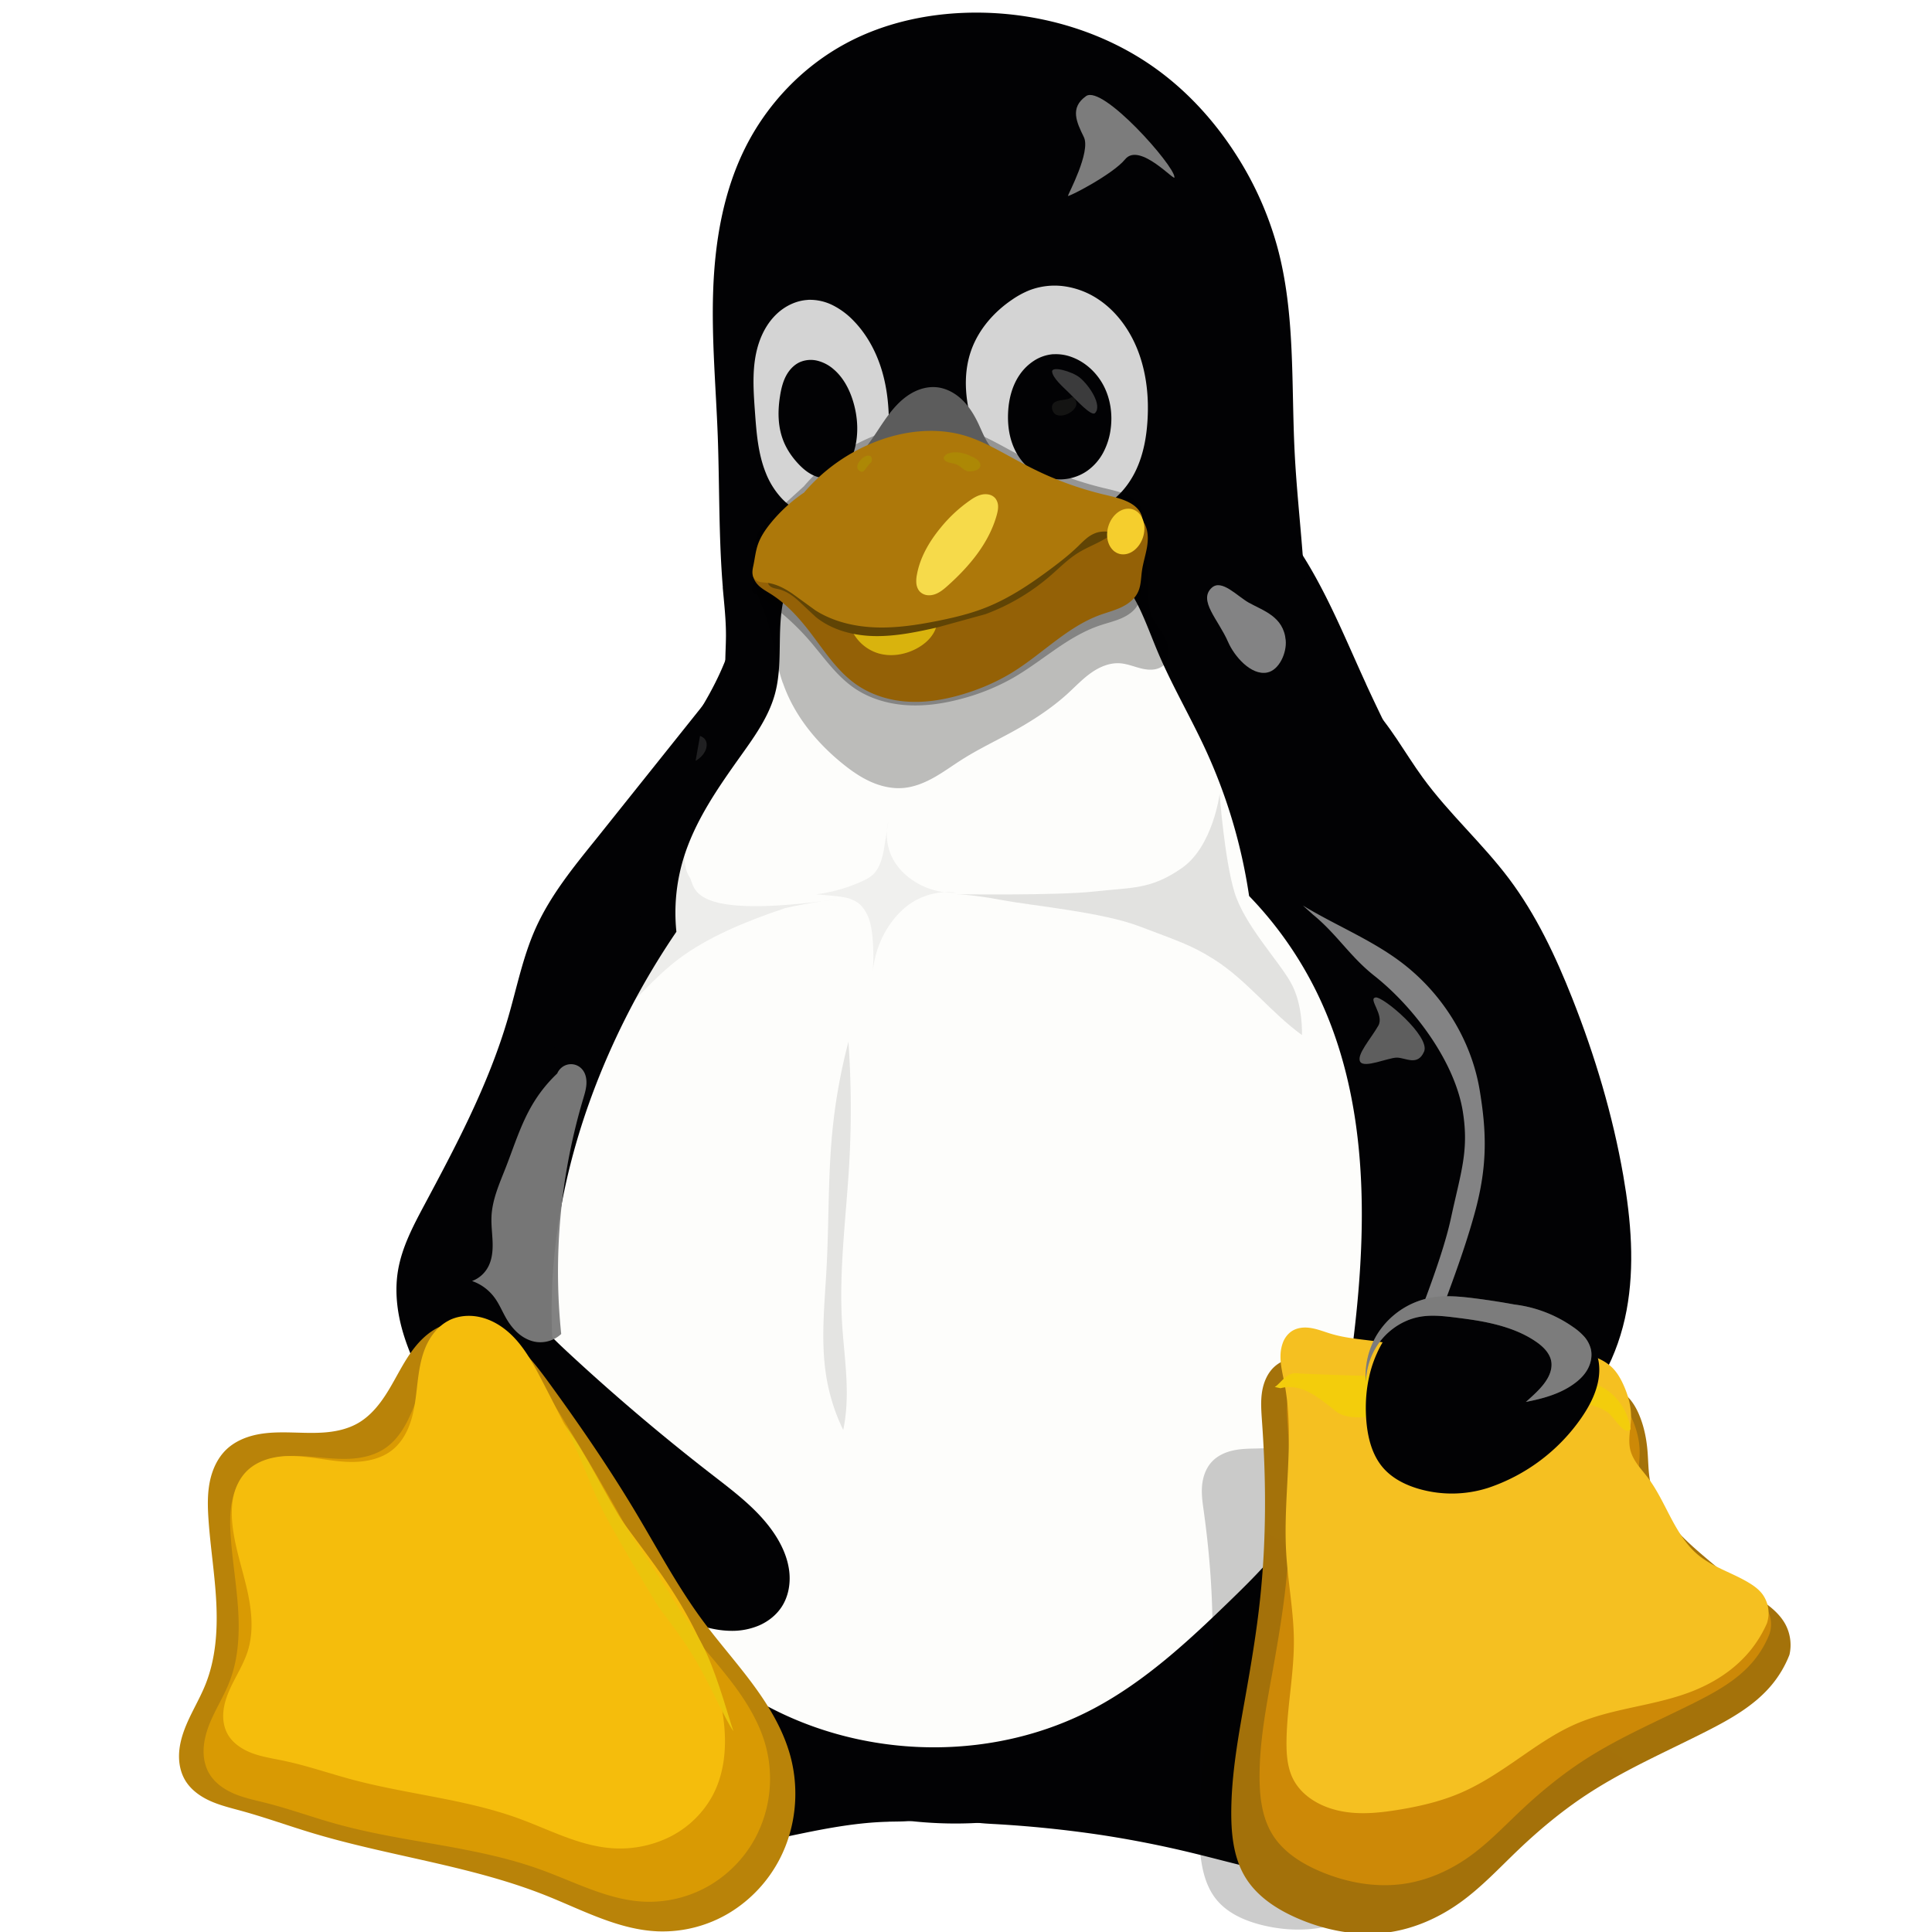 <svg fill="none" height="130" width="130" xmlns="http://www.w3.org/2000/svg" xmlns:xlink="http://www.w3.org/1999/xlink"><filter id="h" color-interpolation-filters="sRGB" filterUnits="userSpaceOnUse" height="18.201" width="29.579" x="49.964" y="35.705"><feFlood flood-opacity="0" result="BackgroundImageFix"/><feBlend in="SourceGraphic" in2="BackgroundImageFix" result="shape"/><feGaussianBlur result="effect1_foregroundBlur" stdDeviation=".436"/></filter><filter id="i" color-interpolation-filters="sRGB" filterUnits="userSpaceOnUse" height="12.871" width="27.405" x="50.211" y="34.98"><feFlood flood-opacity="0" result="BackgroundImageFix"/><feBlend in="SourceGraphic" in2="BackgroundImageFix" result="shape"/><feGaussianBlur result="effect1_foregroundBlur" stdDeviation=".192"/></filter><filter id="l" color-interpolation-filters="sRGB" filterUnits="userSpaceOnUse" height="14.4" width="27.402" x="50.052" y="27.975"><feFlood flood-opacity="0" result="BackgroundImageFix"/><feBlend in="SourceGraphic" in2="BackgroundImageFix" result="shape"/><feGaussianBlur result="effect1_foregroundBlur" stdDeviation=".292"/></filter><filter id="n" color-interpolation-filters="sRGB" filterUnits="userSpaceOnUse" height="8.512" width="8.886" x="71" y="5.531"><feFlood flood-opacity="0" result="BackgroundImageFix"/><feBlend in="SourceGraphic" in2="BackgroundImageFix" result="shape"/><feGaussianBlur result="effect1_foregroundBlur" stdDeviation=".429"/></filter><filter id="o" color-interpolation-filters="sRGB" filterUnits="userSpaceOnUse" height="1.457" width="1.859" x="70.676" y="26.613"><feFlood flood-opacity="0" result="BackgroundImageFix"/><feBlend in="SourceGraphic" in2="BackgroundImageFix" result="shape"/><feGaussianBlur result="effect1_foregroundBlur" stdDeviation=".053"/></filter><filter id="p" color-interpolation-filters="sRGB" filterUnits="userSpaceOnUse" height="3.437" width="3.481" x="70.573" y="24.614"><feFlood flood-opacity="0" result="BackgroundImageFix"/><feBlend in="SourceGraphic" in2="BackgroundImageFix" result="shape"/><feGaussianBlur result="effect1_foregroundBlur" stdDeviation=".111"/></filter><filter id="r" color-interpolation-filters="sRGB" filterUnits="userSpaceOnUse" height="6.288" width="6.803" x="71.672" y="16.532"><feFlood flood-opacity="0" result="BackgroundImageFix"/><feBlend in="SourceGraphic" in2="BackgroundImageFix" result="shape"/><feGaussianBlur result="effect1_foregroundBlur" stdDeviation=".032"/></filter><filter id="t" color-interpolation-filters="sRGB" filterUnits="userSpaceOnUse" height="5.602" width="6.357" x="53.699" y="17.388"><feFlood flood-opacity="0" result="BackgroundImageFix"/><feBlend in="SourceGraphic" in2="BackgroundImageFix" result="shape"/><feGaussianBlur result="effect1_foregroundBlur" stdDeviation=".029"/></filter><filter id="v" color-interpolation-filters="sRGB" filterUnits="userSpaceOnUse" height="4.104" width="2.723" x="54.291" y="25.03"><feFlood flood-opacity="0" result="BackgroundImageFix"/><feBlend in="SourceGraphic" in2="BackgroundImageFix" result="shape"/><feGaussianBlur result="effect1_foregroundBlur" stdDeviation=".11"/></filter><filter id="y" color-interpolation-filters="sRGB" filterUnits="userSpaceOnUse" height="5.022" width="6.812" x="56.655" y="39.445"><feFlood flood-opacity="0" result="BackgroundImageFix"/><feBlend in="SourceGraphic" in2="BackgroundImageFix" result="shape"/><feGaussianBlur result="effect1_foregroundBlur" stdDeviation=".193"/></filter><filter id="z" color-interpolation-filters="sRGB" filterUnits="userSpaceOnUse" height="10.624" width="23.67" x="51.312" y="32.503"><feFlood flood-opacity="0" result="BackgroundImageFix"/><feBlend in="SourceGraphic" in2="BackgroundImageFix" result="shape"/><feGaussianBlur result="effect1_foregroundBlur" stdDeviation=".162"/></filter><filter id="B" color-interpolation-filters="sRGB" filterUnits="userSpaceOnUse" height="7.529" width="6.235" x="61.288" y="32.89"><feFlood flood-opacity="0" result="BackgroundImageFix"/><feBlend in="SourceGraphic" in2="BackgroundImageFix" result="shape"/><feGaussianBlur result="effect1_foregroundBlur" stdDeviation=".182"/></filter><filter id="C" color-interpolation-filters="sRGB" filterUnits="userSpaceOnUse" height="1.388" width="2.559" x="63.457" y="30.384"><feFlood flood-opacity="0" result="BackgroundImageFix"/><feBlend in="SourceGraphic" in2="BackgroundImageFix" result="shape"/><feGaussianBlur result="effect1_foregroundBlur" stdDeviation=".024"/></filter><filter id="E" color-interpolation-filters="sRGB" filterUnits="userSpaceOnUse" height="1.185" width="1.084" x="57.633" y="30.608"><feFlood flood-opacity="0" result="BackgroundImageFix"/><feBlend in="SourceGraphic" in2="BackgroundImageFix" result="shape"/><feGaussianBlur result="effect1_foregroundBlur" stdDeviation=".024"/></filter><filter id="G" color-interpolation-filters="sRGB" filterUnits="userSpaceOnUse" height="3.369" width="2.804" x="74.348" y="34.081"><feFlood flood-opacity="0" result="BackgroundImageFix"/><feBlend in="SourceGraphic" in2="BackgroundImageFix" result="shape"/><feGaussianBlur result="effect1_foregroundBlur" stdDeviation=".073"/></filter><filter id="I" color-interpolation-filters="sRGB" filterUnits="userSpaceOnUse" height="36.43" width="13.401" x="87.088" y="60.35"><feFlood flood-opacity="0" result="BackgroundImageFix"/><feBlend in="SourceGraphic" in2="BackgroundImageFix" result="shape"/><feGaussianBlur result="effect1_foregroundBlur" stdDeviation=".292"/></filter><filter id="J" color-interpolation-filters="sRGB" filterUnits="userSpaceOnUse" height="15.13" width="16.13" x="40.587" y="54.267"><feFlood flood-opacity="0" result="BackgroundImageFix"/><feBlend in="SourceGraphic" in2="BackgroundImageFix" result="shape"/><feGaussianBlur result="effect1_foregroundBlur" stdDeviation=".148"/></filter><filter id="L" color-interpolation-filters="sRGB" filterUnits="userSpaceOnUse" height="17.199" width="24.379" x="63.715" y="52.933"><feFlood flood-opacity="0" result="BackgroundImageFix"/><feBlend in="SourceGraphic" in2="BackgroundImageFix" result="shape"/><feGaussianBlur result="effect1_foregroundBlur" stdDeviation=".244"/></filter><filter id="N" color-interpolation-filters="sRGB" filterUnits="userSpaceOnUse" height="10.765" width="10.112" x="54.58" y="54.946"><feFlood flood-opacity="0" result="BackgroundImageFix"/><feBlend in="SourceGraphic" in2="BackgroundImageFix" result="shape"/><feGaussianBlur result="effect1_foregroundBlur" stdDeviation=".168"/></filter><filter id="P" color-interpolation-filters="sRGB" filterUnits="userSpaceOnUse" height="27.362" width="3.087" x="54.779" y="69.48"><feFlood flood-opacity="0" result="BackgroundImageFix"/><feBlend in="SourceGraphic" in2="BackgroundImageFix" result="shape"/><feGaussianBlur result="effect1_foregroundBlur" stdDeviation=".31"/></filter><filter id="Q" color-interpolation-filters="sRGB" filterUnits="userSpaceOnUse" height="6.673" width="6.071" x="80.836" y="38.99"><feFlood flood-opacity="0" result="BackgroundImageFix"/><feBlend in="SourceGraphic" in2="BackgroundImageFix" result="shape"/><feGaussianBlur result="effect1_foregroundBlur" stdDeviation=".193"/></filter><filter id="R" color-interpolation-filters="sRGB" filterUnits="userSpaceOnUse" height="35.741" width="32.994" x="79.722" y="95.056"><feFlood flood-opacity="0" result="BackgroundImageFix"/><feBlend in="SourceGraphic" in2="BackgroundImageFix" result="shape"/><feGaussianBlur result="effect1_foregroundBlur" stdDeviation=".48"/></filter><filter id="U" color-interpolation-filters="sRGB" filterUnits="userSpaceOnUse" height="38.995" width="38.511" x="82.705" y="89.903"><feFlood flood-opacity="0" result="BackgroundImageFix"/><feBlend in="SourceGraphic" in2="BackgroundImageFix" result="shape"/><feGaussianBlur result="effect1_foregroundBlur" stdDeviation="1.024"/></filter><filter id="V" color-interpolation-filters="sRGB" filterUnits="userSpaceOnUse" height="35.905" width="36.07" x="84.548" y="87.713"><feFlood flood-opacity="0" result="BackgroundImageFix"/><feBlend in="SourceGraphic" in2="BackgroundImageFix" result="shape"/><feGaussianBlur result="effect1_foregroundBlur" stdDeviation=".807"/></filter><filter id="W" color-interpolation-filters="sRGB" filterUnits="userSpaceOnUse" height="4.284" width="24.356" x="85.571" y="92.191"><feFlood flood-opacity="0" result="BackgroundImageFix"/><feBlend in="SourceGraphic" in2="BackgroundImageFix" result="shape"/><feGaussianBlur result="effect1_foregroundBlur" stdDeviation=".103"/></filter><filter id="Y" color-interpolation-filters="sRGB" filterUnits="userSpaceOnUse" height="6.443" width="6.35" x="90.497" y="66.131"><feFlood flood-opacity="0" result="BackgroundImageFix"/><feBlend in="SourceGraphic" in2="BackgroundImageFix" result="shape"/><feGaussianBlur result="effect1_foregroundBlur" stdDeviation=".491"/></filter><filter id="Z" color-interpolation-filters="sRGB" filterUnits="userSpaceOnUse" height="2.424" width="2.368" x="45.458" y="49.195"><feFlood flood-opacity="0" result="BackgroundImageFix"/><feBlend in="SourceGraphic" in2="BackgroundImageFix" result="shape"/><feGaussianBlur result="effect1_foregroundBlur" stdDeviation=".137"/></filter><filter id="aa" color-interpolation-filters="sRGB" filterUnits="userSpaceOnUse" height="15.124" width="17.253" x="89.584" y="92.402"><feFlood flood-opacity="0" result="BackgroundImageFix"/><feBlend in="SourceGraphic" in2="BackgroundImageFix" result="shape"/><feGaussianBlur result="effect1_foregroundBlur" stdDeviation=".609"/></filter><filter id="ac" color-interpolation-filters="sRGB" filterUnits="userSpaceOnUse" height="10.117" width="15.761" x="90.33" y="93.188"><feFlood flood-opacity="0" result="BackgroundImageFix"/><feBlend in="SourceGraphic" in2="BackgroundImageFix" result="shape"/><feGaussianBlur result="effect1_foregroundBlur" stdDeviation=".236"/></filter><filter id="ae" color-interpolation-filters="sRGB" filterUnits="userSpaceOnUse" height="7.988" width="16.076" x="91.449" y="86.783"><feFlood flood-opacity="0" result="BackgroundImageFix"/><feBlend in="SourceGraphic" in2="BackgroundImageFix" result="shape"/><feGaussianBlur result="effect1_foregroundBlur" stdDeviation=".22"/></filter><filter id="ag" color-interpolation-filters="sRGB" filterUnits="userSpaceOnUse" height="7.988" width="16.076" x="91.449" y="86.783"><feFlood flood-opacity="0" result="BackgroundImageFix"/><feBlend in="SourceGraphic" in2="BackgroundImageFix" result="shape"/><feGaussianBlur result="effect1_foregroundBlur" stdDeviation=".22"/></filter><filter id="ai" color-interpolation-filters="sRGB" filterUnits="userSpaceOnUse" height="19.68" width="8.67" x="31.278" y="71.123"><feFlood flood-opacity="0" result="BackgroundImageFix"/><feBlend in="SourceGraphic" in2="BackgroundImageFix" result="shape"/><feGaussianBlur result="effect1_foregroundBlur" stdDeviation=".243"/></filter><filter id="ak" color-interpolation-filters="sRGB" filterUnits="userSpaceOnUse" height="41.132" width="41.478" x="12.018" y="88.515"><feFlood flood-opacity="0" result="BackgroundImageFix"/><feBlend in="SourceGraphic" in2="BackgroundImageFix" result="shape"/><feGaussianBlur result="effect1_foregroundBlur" stdDeviation=".841"/></filter><filter id="al" color-interpolation-filters="sRGB" filterUnits="userSpaceOnUse" height="37.91" width="35.833" x="13.983" y="87.506"><feFlood flood-opacity="0" result="BackgroundImageFix"/><feBlend in="SourceGraphic" in2="BackgroundImageFix" result="shape"/><feGaussianBlur result="effect1_foregroundBlur" stdDeviation=".517"/></filter><filter id="am" color-interpolation-filters="sRGB" filterUnits="userSpaceOnUse" height="21.088" width="11.769" x="37.745" y="95.567"><feFlood flood-opacity="0" result="BackgroundImageFix"/><feBlend in="SourceGraphic" in2="BackgroundImageFix" result="shape"/><feGaussianBlur result="effect1_foregroundBlur" stdDeviation=".079"/></filter><linearGradient id="a"><stop offset="0" stop-color="#fefefc"/><stop offset=".757" stop-color="#fefefc"/><stop offset="1" stop-color="#d4d4d4"/></linearGradient><radialGradient id="j" cx="0" cy="0" gradientTransform="matrix(108.204 -4.554 11.147 264.846 1680.851 2451.56)" gradientUnits="userSpaceOnUse" r="1" xlink:href="#a"/><radialGradient id="k" cx="0" cy="0" gradientTransform="matrix(193.798 -6.124 8.85 280.057 3017.24 2567.63)" gradientUnits="userSpaceOnUse" r="1" xlink:href="#a"/><radialGradient id="m" cx="0" cy="0" gradientTransform="matrix(143.698 -104.436 69.281 95.328 3218.78 -847.014)" gradientUnits="userSpaceOnUse" r="1"><stop offset="0" stop-color="#020204"/><stop offset=".734" stop-color="#020204"/><stop offset="1" stop-color="#5c5c5c"/></radialGradient><radialGradient id="x" cx="0" cy="0" gradientTransform="matrix(773.658 -319.321 110.938 268.783 7972.95 -1287.07)" gradientUnits="userSpaceOnUse" r="1"><stop offset="0" stop-color="#d2940a"/><stop offset=".751" stop-color="#d89c08"/><stop offset=".866" stop-color="#b67e07"/><stop offset="1" stop-color="#946106"/></radialGradient><linearGradient id="b"><stop offset="0" stop-color="#3a2903"/><stop offset=".555" stop-color="#735208"/><stop offset="1" stop-color="#ac8c04"/></linearGradient><radialGradient id="D" cx="0" cy="0" gradientTransform="matrix(7.961 0 0 2.437 254.954 141.696)" gradientUnits="userSpaceOnUse" r="1" xlink:href="#b"/><radialGradient id="F" cx="0" cy="0" gradientTransform="matrix(1.519 0 0 1.801 120.151 203.589)" gradientUnits="userSpaceOnUse" r="1" xlink:href="#b"/><linearGradient id="c"><stop offset="0"/><stop offset="1" stop-opacity=".25"/></linearGradient><radialGradient id="K" cx="0" cy="0" gradientTransform="matrix(-297.249 0 0 -303.967 -3462.91 2503.06)" gradientUnits="userSpaceOnUse" r="1" xlink:href="#c"/><radialGradient id="M" cx="0" cy="0" gradientTransform="matrix(641.048 0 0 339.233 7243.76 2979.17)" gradientUnits="userSpaceOnUse" r="1" xlink:href="#c"/><radialGradient id="O" cx="0" cy="0" gradientTransform="matrix(102.374 0 0 117.026 2530.31 2480.12)" gradientUnits="userSpaceOnUse" r="1" xlink:href="#c"/><linearGradient id="d"><stop offset="0" stop-color="#110800"/><stop offset=".591" stop-color="#a65a00" stop-opacity=".8"/><stop offset="1" stop-color="#ff921e" stop-opacity="0"/></linearGradient><radialGradient id="ab" cx="0" cy="0" gradientTransform="matrix(326.525 87.492 -78.643 293.499 5540.33 7215.42)" gradientUnits="userSpaceOnUse" r="1" xlink:href="#d"/><radialGradient id="ad" cx="0" cy="0" gradientTransform="matrix(326.526 63.25 -42.458 219.188 5540.33 5242.19)" gradientUnits="userSpaceOnUse" r="1" xlink:href="#d"/><linearGradient id="e"><stop offset="0" stop-color="#7c7c7c"/><stop offset="1" stop-color="#7c7c7c" stop-opacity=".33"/></linearGradient><radialGradient id="af" cx="0" cy="0" gradientTransform="matrix(112.448 48.944 -10.582 24.311 2064.6 1293.16)" gradientUnits="userSpaceOnUse" r="1" xlink:href="#e"/><linearGradient id="q" gradientUnits="userSpaceOnUse" x1="990.785" x2="1010.83" y1="422.095" y2="446.185"><stop offset="0" stop-color="#949494" stop-opacity=".392"/><stop offset=".5" stop-color="#949494"/><stop offset="1" stop-color="#949494" stop-opacity=".392"/></linearGradient><linearGradient id="f"><stop offset="0" stop-color="#646464" stop-opacity="0"/><stop offset=".306" stop-color="#646464" stop-opacity=".583"/><stop offset=".47" stop-color="#646464"/><stop offset=".728" stop-color="#646464" stop-opacity=".257"/><stop offset="1" stop-color="#646464" stop-opacity="0"/></linearGradient><linearGradient id="s" gradientUnits="userSpaceOnUse" x1="175.288" x2="263.086" xlink:href="#f" y1="666.948" y2="756.772"/><linearGradient id="u" gradientUnits="userSpaceOnUse" x1="-107.113" x2="-33.856" xlink:href="#f" y1="602.609" y2="682.881"/><linearGradient id="w" gradientUnits="userSpaceOnUse" x1="429.11" x2="454.053" y1="509.225" y2="537.015"><stop offset="0" stop-color="#757574" stop-opacity="0"/><stop offset=".263" stop-color="#757574"/><stop offset=".5" stop-color="#757574"/><stop offset="1" stop-color="#757574" stop-opacity="0"/></linearGradient><linearGradient id="A" gradientUnits="userSpaceOnUse" x1="1280.34" x2="2762.33" y1="2123.76" y2="2100.76"><stop offset="0" stop-color="#ad780a"/><stop offset=".12" stop-color="#d89e08"/><stop offset=".255" stop-color="#edb80b"/><stop offset=".392" stop-color="#ebc80d"/><stop offset=".527" stop-color="#f5d838"/><stop offset=".769" stop-color="#f6d811"/><stop offset="1" stop-color="#f5cd31"/></linearGradient><linearGradient id="H" gradientUnits="userSpaceOnUse" x1="624.906" x2="626.483" y1="517.189" y2="525.37"><stop offset="0" stop-color="#f5ce2d"/><stop offset="1" stop-color="#d79b08"/></linearGradient><linearGradient id="S" gradientUnits="userSpaceOnUse" x1="959.695" x2="1095.31" y1="11051.3" y2="11981.4"><stop offset="0"/><stop offset="1" stop-opacity="0"/></linearGradient><linearGradient id="T" gradientUnits="userSpaceOnUse" x1="16718.3" x2="18609.9" y1="14512.5" y2="11538.8"><stop offset="0" stop-color="#3e2a06"/><stop offset="1" stop-color="#ad780a"/></linearGradient><linearGradient id="X" gradientUnits="userSpaceOnUse" x1="1167.27" x2="1166.37" y1="1214.22" y2="1264.12"><stop offset="0" stop-color="#f3cd0c"/><stop offset="1" stop-color="#f3cd0c" stop-opacity="0"/></linearGradient><linearGradient id="ah" gradientUnits="userSpaceOnUse" x1="5540.35" x2="5585.67" xlink:href="#e" y1="2073.39" y2="2069.36"/><linearGradient id="aj" gradientUnits="userSpaceOnUse" x1="5118.5" x2="7066.12" y1="12458" y2="15761.6"><stop offset="0" stop-color="#b98309"/><stop offset="1" stop-color="#382605"/></linearGradient><linearGradient id="an" gradientUnits="userSpaceOnUse" x1="1996.63" x2="2373.03" y1="6788.78" y2="7179.42"><stop offset="0" stop-color="#ebc40c"/><stop offset="1" stop-color="#ebc40c" stop-opacity="0"/></linearGradient><clipPath id="g"><path d="M0 0h130v130H0z"/></clipPath><g clip-path="url(#g)"><g fill="#020204"><path d="M91.913 46.016c1.416 3.085 2.998 6.093 4.403 9.184 2.705 5.948 4.76 12.229 5.613 18.707s.482 13.168-1.541 19.379c-2.288 7.012-6.632 13.25-11.954 18.355-6.296 6.04-14.377 10.696-23.095 11.039-5.68.224-11.336-1.4-16.366-4.048-4.228-2.225-8.087-5.19-11.166-8.842-3.08-3.652-5.366-8.001-6.424-12.66-1.304-5.736-.714-11.826 1.26-17.368 1.41-3.964 3.502-7.654 4.991-11.588 1.628-4.3 2.536-8.89 4.692-12.95 1.954-3.682 4.885-6.826 6.442-10.692.93-2.31 1.334-4.79 1.934-7.205.6-2.416 1.441-4.85 3.077-6.726 1.97-2.262 4.936-3.487 7.915-3.832 2.98-.344 5.995.12 8.92.788a60.96 60.96 0 016.877 1.99c1.92.683 3.823 1.479 5.484 2.66 2.263 1.61 3.986 3.878 5.359 6.292s2.424 4.994 3.583 7.517z"/><path d="M66.897 122.735a78.75 78.75 0 017.154.73c2.085.317 4.155.725 6.205 1.224 3.21.778 6.409 1.77 9.71 1.864.87.025 1.741-.014 2.594-.203s1.672-.533 2.352-1.075c1.014-.808 1.654-2.027 1.896-3.301.242-1.275.09-2.601-.283-3.843-.746-2.482-2.35-4.601-3.671-6.83-.76-1.275-1.436-2.602-2.259-3.838-.822-1.235-1.805-2.393-3.054-3.198-1.727-1.113-3.868-1.476-5.912-1.272-2.044.203-4.003.942-5.827 1.886-2.557 1.324-4.964 3.142-6.358 5.662-.485.877-.838 1.819-1.25 2.732-.412.914-.894 1.813-1.592 2.532-.78.802-1.79 1.342-2.595 2.116-.403.392-.755.838-.958 1.357-.202.519-.257 1.112-.07 1.638.13.362.366.678.658.927.291.249.636.431.998.557.722.254 1.501.292 2.266.336z"/><path d="M59.782 122.581c-1.994.046-3.968.403-5.918.807a107.59 107.59 0 00-5.571 1.3c-3.113.817-6.23 1.796-9.448 1.864-.847.017-1.7-.028-2.525-.219-.826-.191-1.625-.531-2.287-1.06-1.012-.806-1.655-2.023-1.893-3.294-.238-1.272-.093-2.596.276-3.836.739-2.48 2.322-4.604 3.619-6.843.737-1.273 1.387-2.596 2.184-3.832.796-1.237 1.756-2.397 2.985-3.205 1.674-1.101 3.762-1.474 5.757-1.278 1.994.197 3.905.932 5.664 1.893 2.483 1.356 4.75 3.222 6.186 5.656 1.008 1.711 1.589 3.667 2.766 5.265.634.861 1.436 1.604 1.958 2.534.264.465.457.977.502 1.51s-.065 1.087-.366 1.529a2.31 2.31 0 01-.78.704 3.4 3.4 0 01-.992.362c-.696.144-1.406.121-2.113.139zM48.637 39.517c-.28-3.372-.218-6.764-.34-10.146-.12-3.251-.42-6.502-.311-9.754.111-3.307.666-6.658 2.138-9.63 1.473-2.972 3.864-5.486 6.782-7.059C59.648 1.448 62.81.816 65.93.85c4.23.047 8.47 1.324 11.894 3.805C79.97 6.21 81.776 8.214 83.2 10.45a22.48 22.48 0 012.752 6.18c1.216 4.481.927 9.202 1.164 13.835.224 4.392.927 8.773.687 13.163-.052.958-.154 1.93-.58 2.785-.414.834-1.117 1.504-1.925 1.966s-1.718.725-2.637.867c-1.84.284-3.72.096-5.574.268-2.689.25-5.254 1.247-7.923 1.66-3.176.492-6.421.144-9.638.015-1.288-.052-2.58-.068-3.858-.228-1.279-.16-2.555-.47-3.692-1.077a6.65 6.65 0 01-1.87-1.458 5.116 5.116 0 01-1.12-2.078c-.3-1.155-.142-2.37-.138-3.563.005-1.09-.122-2.177-.217-3.264l.005-.003z"/></g><path d="M53.698 38.218c-.456.57-.752 1.256-.931 1.964-.18.708-.245 1.44-.273 2.169-.056 1.459.033 2.946-.353 4.354-.413 1.506-1.338 2.81-2.244 4.08-1.57 2.203-3.155 4.461-3.928 7.051a12.517 12.517 0 00-.456 4.859 51.339 51.339 0 00-4.536 8.172c-1.909 4.326-3.218 8.932-3.68 13.637-.563 5.763.174 11.69 2.45 17.013 1.644 3.85 4.098 7.374 7.26 10.116a24.726 24.726 0 005.31 3.524c6.619 3.253 14.8 3.259 21.31-.209 3.402-1.813 6.274-4.464 9.042-7.146 1.668-1.615 3.327-3.269 4.598-5.211 2.449-3.74 3.302-8.284 3.832-12.722.927-7.76.956-15.957-2.446-22.992a25.366 25.366 0 00-4.604-6.589 36.095 36.095 0 00-2.912-9.809c-1.031-2.243-2.292-4.378-3.25-6.653-.394-.935-.74-1.891-1.172-2.806-.433-.915-.975-1.795-1.708-2.495-.75-.718-1.684-1.227-2.67-1.552-.986-.326-2.023-.473-3.06-.525-2.073-.105-4.15.166-6.224.084-1.652-.065-3.298-.355-4.948-.257-.825.048-1.65.195-2.415.506-.766.312-1.472.791-1.987 1.436h-.005z" fill="#fdfdfb"/><g filter="url(#h)"><path d="M52.681 45.957c.741 2.149 2.233 3.983 3.998 5.415.587.477 1.21.916 1.9 1.226.689.31 1.45.487 2.202.423.738-.063 1.44-.352 2.084-.716.646-.364 1.243-.804 1.869-1.2 1.071-.679 2.219-1.227 3.332-1.836 1.34-.734 2.64-1.567 3.77-2.594.517-.472 1-.987 1.57-1.392.571-.406 1.255-.7 1.953-.652.524.036 1.015.259 1.528.37.261.055.522.082.782.042s.514-.15.696-.34c.222-.231.32-.565.304-.887a2.206 2.206 0 00-.274-.917c-.3-.57-.755-1.06-.957-1.67-.18-.544-.144-1.132-.128-1.703.016-.572.003-1.17-.261-1.679a2.176 2.176 0 00-.924-.898c-.385-.204-.818-.304-1.251-.35-.868-.081-1.738.087-2.608.137-1.156.065-2.316-.08-3.472-.01-1.44.087-2.853.505-4.296.507-1.648.003-3.294-.536-4.921-.278-.698.11-1.364.364-2.035.588-.67.224-1.363.42-2.07.41-.802-.01-1.58-.289-2.38-.346-.4-.029-.81 0-1.186.14-.376.141-.716.403-.9.76a1.595 1.595 0 00-.168.663c-.01.23.022.46.077.683.111.446.315.863.479 1.291.606 1.547.736 3.241 1.278 4.811l.01.002z" fill="#000" fill-opacity=".26"/></g><g filter="url(#i)" opacity=".3"><path d="M50.615 39.833c1.44.89 2.732 1.982 3.816 3.228 1.007 1.156 1.863 2.466 3.177 3.323.928.604 2.043.945 3.174 1.048 1.328.122 2.672-.075 3.952-.422a14.6 14.6 0 003.386-1.37c2.001-1.137 3.673-2.803 5.875-3.55.482-.164.983-.28 1.448-.481.464-.202.9-.503 1.122-.93.218-.41.205-.882.275-1.332.073-.481.24-.947.332-1.425.091-.48.102-.991-.122-1.431-.186-.365-.524-.653-.914-.836s-.826-.266-1.263-.286c-.873-.04-1.736.166-2.606.24-1.153.096-2.314-.04-3.471-.009-1.44.04-2.858.341-4.297.403-1.641.072-3.278-.167-4.92-.22-.71-.024-1.426-.012-2.126.101-.7.114-1.387.33-1.98.692-.574.351-1.043.828-1.57 1.238a4.514 4.514 0 01-.85.54 2.617 2.617 0 01-.987.257c-.178.008-.357-.006-.531.02a1.185 1.185 0 00-.413.144 1.094 1.094 0 00-.321.28 1 1 0 00-.18.373.959.959 0 00-.01.407z" fill="#000"/></g><path d="M54.363 20.18c-.775.042-1.517.4-2.084.93s-.966 1.223-1.212 1.96c-.492 1.472-.381 3.068-.27 4.612.101 1.402.205 2.83.73 4.135a5.43 5.43 0 001.122 1.769c.492.506 1.11.888 1.792 1.059.64.16 1.322.127 1.951-.07a4.227 4.227 0 001.674-1.018c.687-.673 1.15-1.552 1.415-2.476.266-.924.341-1.894.328-2.855-.018-1.203-.174-2.41-.551-3.552s-.978-2.221-1.816-3.084a5.124 5.124 0 00-1.393-1.043 3.431 3.431 0 00-1.688-.371z" fill="url(#j)"/><path d="M68.078 20.18c-1.21.826-2.224 1.99-2.72 3.372-.625 1.742-.386 3.69.218 5.44.618 1.791 1.65 3.498 3.211 4.574.78.538 1.683.906 2.624 1.018.94.112 1.919-.041 2.759-.479 1.024-.533 1.805-1.467 2.29-2.515.484-1.047.691-2.206.756-3.36.087-1.468-.061-2.96-.544-4.35-.524-1.51-1.48-2.903-2.817-3.772a5.5 5.5 0 00-2.223-.842 4.746 4.746 0 00-2.357.262 5.94 5.94 0 00-1.197.653z" fill="url(#k)"/><g filter="url(#l)" opacity=".3"><path d="M54.105 32.709l-2.235 2.038c-.393.397-.787.82-.964 1.35-.156.47-.127.98-.204 1.47-.026.168-.066.335-.066.505a.86.86 0 00.033.252.554.554 0 00.125.22.69.69 0 00.372.187c.138.028.28.031.421.047.634.068 1.218.375 1.743.737l1.544 1.125c1.188.755 2.608 1.09 4.015 1.143 1.407.054 2.81-.16 4.19-.437 1.097-.22 2.191-.478 3.232-.89 1.593-.628 3.03-1.595 4.402-2.62.624-.465 1.239-.945 1.799-1.486.19-.183.374-.374.578-.542a2.1 2.1 0 01.681-.395c.383-.123.8-.088 1.196-.022.299.05.599.118.902.105.151-.007.303-.033.444-.09a.91.91 0 00.366-.26.879.879 0 00.193-.554c0-.2-.061-.396-.161-.568-.203-.343-.552-.575-.916-.737-.499-.222-1.039-.331-1.57-.46a22.466 22.466 0 01-4.715-1.72c-.747-.371-1.472-.782-2.207-1.175-.755-.405-1.525-.794-2.345-1.042-1.834-.556-3.838-.374-5.647.255a12.075 12.075 0 00-5.207 3.563h.001z" fill="#000"/></g><path d="M58.004 30.406c.769-.865 1.295-1.92 2.034-2.81.37-.445.795-.85 1.298-1.139.502-.288 1.084-.452 1.66-.403.642.056 1.243.375 1.712.816.47.44.818 1 1.097 1.578.266.556.478 1.148.861 1.631.41.515.984.867 1.502 1.272.26.203.508.422.712.68.206.256.366.554.431.877.064.33.037.671-.08.986a2.21 2.21 0 01-.548.829c-.482.463-1.138.714-1.8.807-1.322.187-2.66-.207-3.996-.17-1.352.037-2.672.516-4.024.466-.676-.025-1.361-.19-1.916-.576a2.423 2.423 0 01-.695-.73 2 2 0 01-.293-.959c-.01-.322.065-.644.193-.94.13-.296.31-.567.515-.816.409-.5.908-.917 1.337-1.399z" fill="url(#m)"/><g filter="url(#n)"><path d="M73.079 6.467c-1.116.787-.629 1.77-.149 2.757s-1.055 3.83-1.071 3.953c-.017.122 3.02-1.442 3.848-2.458.978-1.2 3.448 1.623 3.315 1.193 0-.768-4.827-6.232-5.943-5.445z" fill="#7c7c7c"/></g><path d="M70.868 23.833a2.76 2.76 0 00-1.284.435 3.43 3.43 0 00-.973.948c-.517.752-.744 1.675-.78 2.585-.028.684.047 1.378.275 2.024.227.646.609 1.244 1.137 1.68.54.448 1.225.716 1.925.75.7.032 1.41-.17 1.984-.57a3.568 3.568 0 001.091-1.25 4.636 4.636 0 00.494-1.59c.128-.978-.016-1.999-.468-2.875-.453-.877-1.219-1.598-2.144-1.94a3.024 3.024 0 00-1.257-.193z" fill="#020204"/><g filter="url(#o)"><path d="M71.953 26.816c-.377.149-.973.055-1.138.425-.098.22.04.58.262.67.45.183 1.145-.148 1.327-.598.079-.196-.04-.505-.234-.588-.072-.03-.144.061-.216.09z" fill="#141413"/></g><g filter="url(#p)"><path d="M73.68 27.795c.505-.505-.36-1.845-1.033-2.394-.489-.397-1.91-.813-1.85-.38.061.433.697.986 1.13 1.408.527.52 1.514 1.606 1.753 1.366z" fill="url(#q)"/></g><g filter="url(#r)"><path d="M72.28 16.596a4.47 4.47 0 00-.544.857 7.674 7.674 0 012.623 1.115c1.543 1.024 2.715 2.522 3.536 4.188.192-.212.367-.44.517-.693-.826-1.736-2.02-3.305-3.617-4.365a7.727 7.727 0 00-2.515-1.1z" fill="url(#s)"/></g><g filter="url(#t)"><path d="M54.275 17.446c-.106-.002-.208.008-.314.012l-.204.013a5.639 5.639 0 011.781.47c.758.339 1.425.823 2.013 1.375 1.09 1.02 1.9 2.28 2.448 3.616a9.052 9.052 0 00-.898-2.898 9.406 9.406 0 00-.68-.718c-.587-.55-1.255-1.035-2.012-1.375a5.506 5.506 0 00-2.135-.495z" fill="url(#u)"/></g><path d="M52.495 26.598c-.162.978-.168 2.003.168 2.934.218.616.587 1.174 1.032 1.654.292.314.621.6 1.008.785.386.185.834.263 1.249.16.383-.096.719-.344.966-.652s.412-.676.53-1.053c.347-1.114.291-2.333-.053-3.448-.251-.813-.667-1.596-1.318-2.144a2.63 2.63 0 00-1.068-.56 1.86 1.86 0 00-1.191.095c-.41.187-.728.541-.936.94-.208.4-.314.845-.388 1.288v.001z" fill="#020204"/><g filter="url(#v)"><path d="M54.561 25.891c.105.276.459.376.653.599.188.216.386.439.49.707.197.511-.197 1.27.217 1.631.13.114.39.116.517 0 .498-.453.387-1.368.19-2.012-.178-.585-.62-1.139-1.166-1.417-.252-.128-.63-.235-.847-.052-.139.118-.119.374-.054.544z" fill="url(#w)"/></g><path d="M50.672 38.748c.027.128.076.252.143.365.116.194.284.351.467.483.182.133.38.244.57.364 1.016.638 1.844 1.536 2.579 2.483.986 1.272 1.859 2.683 3.177 3.608.93.652 2.043 1.024 3.174 1.138 1.327.133 2.671-.081 3.952-.458 1.186-.35 2.333-.84 3.386-1.488 2.002-1.234 3.673-3.043 5.874-3.854.482-.177.984-.304 1.448-.522.464-.219.9-.546 1.122-1.009.218-.445.205-.958.275-1.447.074-.522.24-1.028.332-1.547.091-.52.102-1.076-.122-1.554-.186-.396-.524-.708-.914-.907s-.826-.289-1.263-.31c-.873-.044-1.736.18-2.606.26-1.153.105-2.314-.043-3.471-.01-1.44.044-2.858.368-4.297.438-1.641.08-3.279-.174-4.92-.24-.712-.028-1.428-.021-2.13.099-.7.12-1.39.358-1.975.763-.57.394-1.025.93-1.549 1.385a3.967 3.967 0 01-.855.586 2.212 2.212 0 01-1.003.238c-.174-.004-.361-.033-.531.02a.72.72 0 00-.28.177c-.08.078-.146.169-.208.261a4.577 4.577 0 00-.377.678z" fill="url(#x)"/><g filter="url(#y)"><path d="M57.115 40.517a2.915 2.915 0 001.891 3.414c.86.288 1.83.147 2.635-.273.466-.244.892-.586 1.162-1.037.136-.226.226-.477.263-.738a1.627 1.627 0 00-.08-.777c-.1-.27-.279-.508-.5-.695a2.267 2.267 0 00-.753-.411c-.548-.181-1.136-.185-1.712-.157-.873.042-1.742.152-2.598.328" fill="#d9b30d"/></g><g filter="url(#z)"><path d="M54.29 35.114l-1.696 1.115c-.286.203-.58.422-.73.738-.108.224-.132.479-.131.727 0 .248.013.497-.02.74-.022.167-.068.333-.075.502a.811.811 0 00.024.252.522.522 0 00.12.222.64.64 0 00.283.16c.105.033.213.049.32.075.511.12.956.434 1.346.785l1.149 1.077c1.104.899 2.567 1.27 3.986 1.294 1.419.023 2.83-.274 4.219-.587l3.23-.89a14.242 14.242 0 004.404-2.62c.587-.511 1.138-1.073 1.798-1.486.583-.367 1.237-.609 1.83-.96a1.11 1.11 0 00.154-.102.452.452 0 00.117-.142.427.427 0 00.017-.311.812.812 0 00-.156-.276 1.914 1.914 0 00-.248-.252c-.62-.53-1.461-.723-2.274-.787-.814-.065-1.636-.019-2.437-.153-.757-.13-1.477-.41-2.207-.643a16.245 16.245 0 00-2.345-.57 15.538 15.538 0 00-5.647.14 16.504 16.504 0 00-5.022 1.949z" fill="#604405"/></g><path d="M54.105 33.144a10.351 10.351 0 00-2.235 2.039c-.365.448-.698.935-.882 1.484-.145.432-.194.89-.285 1.335-.035.167-.074.335-.074.505 0 .085.01.17.037.252a.562.562 0 00.128.22.71.71 0 00.373.184c.139.03.28.033.42.05.634.071 1.216.379 1.741.74l1.547 1.122c1.19.752 2.608 1.087 4.015 1.141 1.406.054 2.81-.16 4.19-.435 1.097-.219 2.191-.479 3.231-.89 1.594-.628 3.03-1.595 4.403-2.62.624-.466 1.239-.946 1.799-1.486.19-.184.374-.374.578-.542a2.1 2.1 0 01.681-.395c.383-.123.799-.088 1.196-.022.299.05.599.117.901.104.152-.006.304-.032.444-.088a.911.911 0 00.367-.261.88.88 0 00.193-.554c0-.2-.061-.396-.162-.568-.202-.344-.551-.576-.915-.737-.5-.222-1.039-.331-1.57-.46a22.46 22.46 0 01-4.715-1.72c-.747-.371-1.472-.782-2.207-1.176-.755-.404-1.525-.793-2.345-1.042-1.834-.555-3.839-.373-5.647.255a12.074 12.074 0 00-5.207 3.563z" fill="url(#A)"/><g filter="url(#B)"><path d="M66.986 33.547a.775.775 0 00-.392-.257 1.133 1.133 0 00-.472-.021c-.313.053-.593.217-.855.402a9.677 9.677 0 00-1.975 1.84c-.759.923-1.386 1.99-1.596 3.166a2.05 2.05 0 00-.034.6c.025.201.102.4.244.542a.829.829 0 00.47.227c.174.025.354 0 .521-.056.335-.113.614-.348.877-.583 1.451-1.299 2.764-2.858 3.29-4.734.052-.189.097-.382.095-.577a.897.897 0 00-.173-.549z" fill="#f6da4a"/></g><g filter="url(#C)" opacity=".8"><path d="M63.509 30.858c.1.323.621.27.922.424.264.136.476.434.773.442.283.01.725-.097.762-.378.049-.371-.493-.607-.842-.743-.448-.175-1.024-.264-1.445-.03-.096.054-.202.18-.169.285z" fill="url(#D)"/></g><g filter="url(#E)" opacity=".8"><path d="M58.538 30.67c-.386-.126-1.026.556-.817.906.057.096.233.217.35.152.179-.098.324-.448.517-.585.129-.092.1-.423-.05-.472z" fill="url(#F)"/></g><g filter="url(#G)"><path d="M75.577 37.303c.687 0 1.32-.688 1.416-1.537.095-.85-.384-1.538-1.07-1.538-.688 0-1.322.688-1.417 1.538-.095.849.385 1.537 1.071 1.537z" fill="url(#H)"/></g><path d="M93.905 65.039c2.648 2.13 4.328 5.346 4.847 8.704.406 2.62.142 5.307-.448 7.89-.59 2.584-1.502 5.08-2.407 7.572-.361.993-.723 1.996-.867 3.043s-.052 2.155.453 3.084c.578 1.064 1.659 1.797 2.82 2.142 1.147.341 2.385.334 3.546.045 1.161-.29 2.244-.855 3.189-1.589 2.4-1.863 3.848-4.765 4.409-7.75.56-2.987.302-6.07-.218-9.065-.711-4.081-1.907-8.072-3.429-11.926-1.12-2.835-2.43-5.622-4.26-8.06-1.792-2.384-4.05-4.391-5.805-6.803-1.22-1.675-2.197-3.546-3.658-5.015-.73-.735-1.584-1.363-2.55-1.739-.966-.375-2.05-.486-3.048-.204-1.314.37-2.393 1.405-2.96 2.646s-.672 2.665-.45 4.012c.288 1.739 1.082 3.352 1.979 4.87 1.012 1.713 2.185 3.362 3.714 4.636 1.596 1.33 3.526 2.206 5.144 3.507z" fill="#020204"/><g filter="url(#I)"><path d="M87.672 60.934l.665.599c1.625 1.329 2.49 2.822 4.137 4.124 2.696 2.13 5.431 5.806 5.96 9.164.413 2.62-.133 4.042-.8 7.131-.666 3.089-2.556 7.462-3.576 10.44-.408 1.188.824.698.662 1.95a7.566 7.566 0 00-.015 1.853l.031-.358c.196-1.707.719-3.348 1.29-4.958 1.095-3.1 2.353-6.136 3.22-9.316.868-3.18.772-5.467.32-8.2-.57-3.436-2.568-6.609-5.4-8.703-2.002-1.48-4.362-2.43-6.492-3.726z" fill="#838384"/></g><g filter="url(#J)" opacity=".25"><path d="M46.393 59.009c.442.663-.275 2.95 10.027 1.486 0 0-1.809.199-3.593.61-2.772.929-5.188 1.966-7.052 3.34-1.846 1.359-3.198 3.132-4.892 4.655 0 0 2.743-5.013 3.427-6.521.684-1.509-.114-1.436.427-3.662.541-2.225 1.865-4.354 1.865-4.354s-1.08 3.137-.21 4.445z" fill="url(#K)"/></g><g filter="url(#L)" opacity=".42"><path d="M79.522 58.41c-2.1 1.463-3.33 1.29-5.877 1.576-2.548.286-9.442.183-9.442.183s.998-.02 3.21.393c2.213.412 6.725.806 9.266 1.773 2.54.967 3.467 1.243 5.011 2.22 2.198 1.39 3.811 3.566 5.913 5.09 0 0 .101-2.021-.747-3.53-.849-1.51-3.133-3.889-3.8-6.11-.667-2.222-.99-6.585-.99-6.585s-.443 3.527-2.543 4.99z" fill="url(#M)"/></g><g filter="url(#N)" opacity=".2"><path d="M59.775 55.287l-.303 1.89c-.061.31-.129.618-.244.911s-.28.571-.513.782c-.205.184-.455.311-.705.426-.979.448-2.026.745-3.093.88l1.277.116c.267.029.536.061.797.128.261.068.516.175.733.33.238.173.425.412.565.672.279.519.372 1.115.424 1.697.065.75.07 1.505.014 2.256.05-.502.156-1 .314-1.479a6.424 6.424 0 011.357-2.344c.245-.265.514-.509.81-.717a4.478 4.478 0 013.148-.766 4.89 4.89 0 01-3.13-.972 4.06 4.06 0 01-1.123-1.264 3.53 3.53 0 01-.327-2.55z" fill="url(#O)"/></g><g filter="url(#P)" opacity=".1"><path d="M57.09 70.1a38.604 38.604 0 00-1.1 6.212c-.276 2.965-.21 5.95-.369 8.923-.13 2.523-.43 5.072.007 7.56a12.985 12.985 0 001.112 3.427c.084-.413.145-.831.183-1.251.186-2.018-.154-4.042-.269-6.064-.2-3.545.29-7.093.49-10.634a64.975 64.975 0 00-.054-8.173z" fill="#000"/></g><g filter="url(#Q)"><path d="M81.54 39.544c-.94.857.442 2.145 1.097 3.657.407.94 1.535 2.265 2.625 2.053.82-.16 1.329-1.34 1.251-2.171-.15-1.606-1.504-1.982-2.488-2.533-.778-.437-1.824-1.607-2.484-1.005v-.001z" fill="#838384"/></g><g filter="url(#R)" opacity=".2"><path d="M111.726 109.721a7.146 7.146 0 01-.916 1.919c-.885 1.311-2.169 2.298-3.453 3.207-2.189 1.552-4.47 2.976-6.507 4.743-1.366 1.182-2.61 2.507-3.764 3.902-.987 1.192-1.915 2.445-3.039 3.506-1.135 1.07-2.47 1.935-3.91 2.406-1.751.573-3.601.545-5.288.113-1.182-.303-2.334-.83-3.066-1.783-.735-.956-.973-2.242-1.058-3.504-.15-2.232.116-4.512.359-6.777.202-1.882.388-3.766.464-5.645.135-3.417-.088-6.804-.55-10.127-.077-.557-.162-1.117-.115-1.691.047-.573.24-1.17.642-1.612.371-.41.89-.651 1.407-.77.517-.12 1.041-.131 1.561-.14 1.225-.032 2.456-.104 3.662.003.761.068 1.507.207 2.267.28 1.268.121 2.583.058 3.855-.315 1.37-.402 2.675-1.154 4.066-1.361a5.931 5.931 0 011.698.003c.566.079 1.13.235 1.565.58.331.264.573.624.762 1.01.282.572.456 1.204.555 1.853.088.574.118 1.166.267 1.722.243.914.795 1.691 1.46 2.324.664.632 1.441 1.132 2.216 1.624.773.491 1.55.978 2.375 1.382.387.19.786.362 1.156.58.37.219.715.488.96.842.334.481.468 1.111.368 1.73" fill="url(#S)"/></g><path d="M120.407 111.35a7.333 7.333 0 01-1.225 2.062c-1.142 1.355-2.728 2.25-4.306 3.055-2.694 1.372-5.484 2.577-8.016 4.228-1.696 1.106-3.262 2.405-4.726 3.804-1.252 1.197-2.44 2.475-3.843 3.489-1.417 1.023-3.055 1.764-4.782 2.024-2.102.315-4.273-.093-6.223-.942-1.365-.595-2.679-1.446-3.465-2.711-.79-1.27-.97-2.823-.972-4.319-.003-2.644.487-5.265.948-7.864.383-2.164.749-4.332.984-6.516.427-3.973.424-7.987.139-11.973-.044-.667-.104-1.341-.004-2.003s.372-1.322.88-1.758c.468-.404 1.096-.582 1.714-.615.618-.034 1.233.064 1.845.153 1.441.21 2.894.376 4.303.747.89.234 1.755.548 2.643.788 1.48.4 3.031.591 4.554.414 1.641-.192 3.234-.808 4.885-.768a7.24 7.24 0 011.995.348c.659.208 1.31.506 1.794.999.368.374.625.846.818 1.335.288.729.442 1.505.508 2.285.059.691.049 1.39.18 2.071.216 1.121.804 2.143 1.536 3.018.731.876 1.61 1.619 2.478 2.353.87.731 1.745 1.46 2.684 2.101.44.301.894.583 1.313.914.418.331.802.717 1.064 1.182.354.631.463 1.396.297 2.1z" fill="url(#T)"/><g filter="url(#U)"><path d="M119.051 109.979a6.654 6.654 0 01-1.119 1.853c-1.045 1.225-2.493 2.025-3.932 2.746-2.46 1.232-5.006 2.314-7.32 3.801-1.546.994-2.976 2.161-4.315 3.42-1.145 1.077-2.231 2.227-3.51 3.137-1.297.922-2.793 1.587-4.368 1.819-1.919.283-3.899-.084-5.682-.847-1.243-.532-2.444-1.292-3.165-2.437-.716-1.139-.883-2.537-.887-3.882-.006-2.378.443-4.73.866-7.07.35-1.946.685-3.894.898-5.859.387-3.572.369-7.179.127-10.763-.04-.6-.087-1.208.005-1.802s.339-1.187.795-1.58c.427-.368 1.002-.53 1.566-.56.565-.029 1.126.063 1.684.145 1.316.193 2.642.339 3.93.67.811.21 1.603.493 2.413.71 1.353.36 2.768.532 4.16.372 1.497-.173 2.953-.727 4.46-.69.618.014 1.231.13 1.823.313.602.185 1.197.45 1.639.897.333.338.563.763.746 1.201.273.652.45 1.348.464 2.054.015.737-.146 1.478-.046 2.208.081.593.332 1.152.653 1.658.32.505.711.961 1.098 1.418.747.884 1.496 1.783 2.433 2.461 1.067.772 2.334 1.223 3.436 1.944.328.215.647.458.878.774a2.075 2.075 0 01.272 1.889z" fill="#cd8907"/></g><g filter="url(#V)"><path d="M118.898 109.218a8.052 8.052 0 01-1.149 1.872c-1.071 1.302-2.516 2.198-4.04 2.773-2.508.948-5.245 1.075-7.707 2.154-1.5.657-2.849 1.648-4.217 2.585-1.105.756-2.234 1.485-3.448 2.014-1.37.598-2.828.933-4.29 1.169-.93.15-1.872.259-2.811.207-.94-.052-1.882-.272-2.71-.751-.63-.363-1.195-.886-1.53-1.564-.374-.754-.438-1.639-.43-2.494.023-2.277.51-4.529.496-6.806-.013-1.982-.406-3.938-.518-5.917-.218-3.804.599-7.675-.12-11.407-.114-.597-.27-1.194-.262-1.804a2.62 2.62 0 01.157-.894 1.64 1.64 0 01.51-.718c.194-.15.422-.241.658-.282.235-.042.476-.034.712.003.471.074.92.259 1.38.395 1.314.392 2.702.383 4.037.679.838.185 1.65.488 2.479.715 1.393.376 2.845.543 4.273.376 1.537-.18 3.038-.738 4.583-.697a7.198 7.198 0 011.872.316c.611.182 1.221.44 1.683.906.333.337.572.767.767 1.212.284.65.481 1.357.477 2.074-.003.374-.06.744-.093 1.115-.034.372-.044.753.044 1.114.089.361.276.69.489.987.214.297.455.568.676.859.617.813 1.059 1.762 1.54 2.676s1.021 1.819 1.781 2.477c1.034.897 2.376 1.255 3.529 1.963.338.207.665.45.902.783a2.165 2.165 0 01.279 1.907z" fill="#f5c021"/></g><g filter="url(#W)"><path d="M86.163 93.41c1.425-.385 2.64.695 3.673 1.511.668.57 1.633.427 2.453.454 1.358-.05 2.709.227 4.067.059 2.674-.226 5.295-.883 7.982-1 1.284-.082 2.724-.156 3.833.593.449.312 1.108 1.627 1.551 1.134-.182-1.383-1.208-2.723-2.584-3.09-1.077-.17-2.176.125-3.26.03-3.23-.077-6.437-.677-9.675-.505-2.252.02-4.502-.085-6.751-.173-.883-.18-1.195.605-1.675.905" fill="url(#X)"/></g><g filter="url(#Y)" opacity=".75"><path d="M92.554 67.115c.516-.08 3.706 2.632 3.27 3.644-.436 1.011-1.255.4-1.841.407-.586.006-2.19.734-2.458.275-.269-.46.71-1.532 1.22-2.428.413-.722-.708-1.813-.191-1.893z" fill="#7c7c7c"/></g><g filter="url(#Z)" opacity=".25"><path d="M47.549 50.049c-.052-.625-.944-.718-1.342-.407-.336.263-.65 1.162-.36 1.514.47.57 1.772-.25 1.702-1.106z" fill="#7c7c7c"/></g><g filter="url(#aa)" opacity=".35"><path d="M105.385 95.582c-.245-.48-.691-.838-1.188-1.046-.497-.207-1.043-.274-1.581-.27-1.077.01-2.148.29-3.22.196-.907-.078-1.767-.419-2.655-.634-.912-.217-1.88-.304-2.787-.062a4.1 4.1 0 00-2.359 1.76c-.471.749-.696 1.633-.766 2.515s.006 1.77.095 2.65c.065.637.137 1.275.291 1.898.154.622.394 1.228.769 1.747.54.746 1.341 1.279 2.206 1.599 1.428.522 3 .494 4.409-.077a12.16 12.16 0 005.818-5.352c.454-.847.808-1.75 1.036-2.683.091-.371.162-.75.166-1.132a2.393 2.393 0 00-.238-1.11h.004z" fill="url(#ab)"/></g><g filter="url(#ac)" opacity=".35"><path d="M105.385 95.079c-.245-.347-.691-.606-1.188-.756s-1.043-.198-1.581-.195c-1.077.006-2.148.209-3.22.141-.907-.056-1.767-.303-2.655-.458-.912-.157-1.88-.22-2.787-.045-.969.19-1.823.659-2.359 1.272-.471.542-.696 1.181-.766 1.819s.006 1.279.095 1.916c.065.46.137.921.291 1.371s.394.888.769 1.263c.54.54 1.341.925 2.206 1.156a8.34 8.34 0 004.409-.055c2.463-.773 4.547-2.16 5.818-3.87a7.083 7.083 0 001.036-1.94 2.69 2.69 0 00.166-.817 1.34 1.34 0 00-.238-.802z" fill="url(#ad)"/></g><path d="M107.432 91.095a3.186 3.186 0 00-.866-1.25 4.627 4.627 0 00-1.298-.805c-.942-.4-1.967-.549-2.973-.738l-2.84-.556c-.989-.168-2.01-.275-2.988-.054-.856.193-1.647.635-2.294 1.227a6.52 6.52 0 00-1.517 2.132c-.64 1.406-.842 2.987-.72 4.527.092 1.146.381 2.326 1.136 3.194.61.7 1.474 1.138 2.365 1.401a8.008 8.008 0 004.726-.067 12.442 12.442 0 006.235-4.69c.496-.719.919-1.501 1.111-2.352.147-.653.152-1.34-.077-1.965z" fill="#020204"/><g filter="url(#ae)"><path d="M97.002 87.234a5.43 5.43 0 00-4.379 2.625 5.386 5.386 0 00-.72 3.114c.032-.758.23-1.5.598-2.163.624-1.124 1.755-1.971 3.02-2.203.783-.142 1.58-.056 2.366.041.754.094 1.514.193 2.257.354 1.149.249 2.287.63 3.251 1.305.225.157.435.335.612.544.176.21.314.452.367.72.078.394-.035.807-.231 1.157-.195.349-.463.655-.748.938-.231.229-.477.45-.721.666 1.114-.216 2.242-.522 3.168-1.17.392-.274.747-.602.979-1.02.233-.417.332-.922.218-1.386a2.02 2.02 0 00-.462-.843 4.123 4.123 0 00-.734-.626 8.719 8.719 0 00-3.944-1.51 48.659 48.659 0 00-2.732-.422c-.715-.09-1.445-.162-2.163-.122h-.002z" fill="url(#af)"/></g><g filter="url(#ag)"><path d="M97.002 87.234a5.43 5.43 0 00-4.379 2.625 5.386 5.386 0 00-.72 3.114c.032-.758.23-1.5.598-2.163.624-1.124 1.755-1.971 3.02-2.203.783-.142 1.58-.056 2.366.041.754.094 1.514.193 2.257.354 1.149.249 2.287.63 3.251 1.305.225.157.435.335.612.544.176.21.314.452.367.72.078.394-.035.807-.231 1.157-.195.349-.463.655-.748.938-.231.229-.477.45-.721.666 1.114-.216 2.242-.522 3.168-1.17.392-.274.747-.602.979-1.02.233-.417.332-.922.218-1.386a2.02 2.02 0 00-.462-.843 4.123 4.123 0 00-.734-.626 8.719 8.719 0 00-3.944-1.51 48.659 48.659 0 00-2.732-.422c-.715-.09-1.445-.162-2.163-.122h-.002z" fill="url(#ah)"/></g><path d="M47.516 47.187l-7.364 9.219c-1.537 1.906-3.111 3.826-4.112 6.061-.86 1.92-1.266 4.007-1.856 6.027-.669 2.294-1.578 4.513-2.598 6.674-.942 1.995-1.98 3.943-3.02 5.89-.756 1.416-1.525 2.863-1.787 4.447-.207 1.252-.087 2.543.232 3.771.32 1.228.827 2.398 1.41 3.527 2.465 4.82 6.165 8.974 10.548 12.152a37.104 37.104 0 006.354 3.71c1.21.553 2.487 1.046 3.817 1.069a4.648 4.648 0 001.947-.365c.61-.268 1.153-.698 1.516-1.257.445-.686.596-1.539.507-2.352-.09-.814-.407-1.59-.833-2.289-1.044-1.707-2.682-2.942-4.262-4.166a142.608 142.608 0 01-9.87-8.372c-.893-.832-1.784-1.688-2.407-2.735-.606-1.02-.934-2.182-1.157-3.347-.609-3.199-.452-6.564.636-9.632.425-1.2.988-2.346 1.53-3.498.94-1.998 1.831-4.032 3.069-5.86 1.54-2.276 3.597-4.204 4.851-6.649 1.06-2.062 1.489-4.383 1.899-6.665z" fill="#020204"/><g filter="url(#ai)" opacity=".95"><path d="M37.499 72.227a9.65 9.65 0 00-1.705 2.15c-.764 1.31-1.214 2.782-1.769 4.199-.413 1.055-.894 2.114-.952 3.249-.03.582.054 1.165.073 1.748.02.584-.033 1.19-.315 1.7-.232.426-.62.76-1.068.924.61.21 1.142.606 1.527 1.135.32.44.523.956.8 1.425.226.382.503.735.843 1.012.341.278.748.476 1.18.533a2.057 2.057 0 001.65-.541 40.744 40.744 0 011.474-15.808c.096-.322.197-.645.22-.981.024-.336-.036-.69-.235-.957a.988.988 0 00-1.403-.203c-.14.107-.253.252-.323.416h.003z" fill="#7c7c7c"/></g><path d="M29.71 89.22c.695-.289 1.478-.341 2.218-.205.741.137 1.44.457 2.064.88 1.247.847 2.17 2.08 3.056 3.299 2.033 2.8 3.99 5.657 5.764 8.629 1.439 2.409 2.76 4.898 4.423 7.159 1.085 1.476 2.31 2.846 3.4 4.318 1.09 1.471 2.057 3.07 2.541 4.837.628 2.297.385 4.827-.708 6.942a9.17 9.17 0 01-3.382 3.629 8.715 8.715 0 01-4.794 1.249c-2.66-.1-5.09-1.429-7.564-2.415-5.04-2.007-10.514-2.637-15.708-4.2-1.597-.48-3.166-1.049-4.773-1.491-.714-.196-1.44-.369-2.115-.674-.675-.306-1.306-.762-1.68-1.4-.29-.494-.413-1.075-.406-1.648.008-.572.142-1.137.337-1.676.39-1.076 1.02-2.051 1.445-3.114.694-1.736.819-3.65.725-5.518-.093-1.867-.396-3.718-.524-5.583-.057-.833-.078-1.676.08-2.496.16-.82.512-1.62 1.114-2.2.554-.533 1.29-.85 2.043-1.008.753-.157 1.53-.164 2.3-.147s1.54.058 2.307-.004c.768-.063 1.538-.235 2.207-.617.635-.363 1.155-.903 1.585-1.495.431-.59.78-1.238 1.136-1.877.357-.639.726-1.276 1.193-1.839.468-.563 1.04-1.054 1.716-1.334z" fill="url(#aj)"/><g filter="url(#ak)"><path d="M30.807 90.42c.633-.254 1.346-.282 2.012-.132.665.151 1.283.48 1.822.891 1.078.833 1.828 2.008 2.547 3.164 1.728 2.8 3.416 5.628 5.012 8.514 1.208 2.173 2.36 4.392 3.845 6.388.985 1.324 2.11 2.537 3.115 3.846 1.006 1.308 1.902 2.733 2.347 4.322a8.518 8.518 0 01-.65 6.194 8.266 8.266 0 01-3.128 3.269 8.055 8.055 0 01-4.39 1.083c-2.435-.113-4.66-1.329-6.953-2.154-4.396-1.596-9.161-1.81-13.67-3.055-1.617-.439-3.193-1.024-4.818-1.434-.719-.181-1.45-.329-2.133-.617-.683-.289-1.326-.736-1.696-1.378-.276-.477-.386-1.039-.369-1.59s.157-1.088.349-1.607c.392-1.03 1.01-1.958 1.405-2.992.6-1.555.675-3.265.563-4.928-.111-1.664-.4-3.312-.502-4.976-.045-.744-.052-1.497.099-2.226.15-.729.468-1.436.998-1.963.575-.57 1.367-.881 2.166-1.003.8-.122 1.613-.069 2.418.003.804.072 1.612.162 2.419.114s1.626-.245 2.293-.7c.608-.41 1.064-1.01 1.412-1.652.347-.642.595-1.33.86-2.01.264-.679.551-1.358.966-1.957.416-.6.973-1.134 1.657-1.408" fill="#d99a03"/></g><g filter="url(#al)"><path d="M30.22 88.84c.614-.305 1.337-.368 2.01-.23.672.137 1.295.465 1.825.895 1.06.855 1.732 2.084 2.359 3.284 1.438 2.759 2.777 5.577 4.498 8.175 1.25 1.88 2.69 3.639 3.953 5.514 1.712 2.543 3.105 5.34 3.68 8.336.386 2.016.373 4.188-.598 6.008a6.673 6.673 0 01-2.9 2.788 7.548 7.548 0 01-3.998.741c-2.156-.19-4.114-1.25-6.143-1.989-3.601-1.312-7.493-1.625-11.198-2.615-1.563-.418-3.09-.955-4.678-1.282-.7-.146-1.412-.252-2.079-.504-.667-.253-1.3-.67-1.64-1.287-.24-.434-.321-.942-.285-1.434.036-.493.183-.973.376-1.429.387-.911.958-1.747 1.262-2.69.441-1.385.26-2.888-.071-4.302-.331-1.415-.808-2.804-.955-4.248-.065-.643-.064-1.299.083-1.93.146-.63.447-1.236.918-1.688.606-.582 1.455-.871 2.299-.953.844-.08 1.694.03 2.533.15.838.12 1.683.256 2.53.214.847-.043 1.71-.261 2.373-.78.656-.513 1.069-1.276 1.305-2.066.237-.79.314-1.617.41-2.435.098-.817.218-1.643.536-2.406.317-.762.853-1.464 1.601-1.836l-.005-.002z" fill="#f5bd0c"/></g><g filter="url(#am)"><path d="M37.903 95.725c1.134 2.051 1.826 4.405 2.95 6.473 1.035 1.903 2.213 3.862 3.264 5.616.468.781 1.56 1.982 2.663 3.846 1 1.688 2.01 4.045 2.575 4.837-.325-.927-.992-3.415-1.788-5.188-.74-1.658-1.61-2.604-2.145-3.495-1.05-1.754-2.183-3.331-3.263-5.004-1.49-2.307-2.627-4.889-4.256-7.084z" fill="url(#an)"/></g></g></svg>